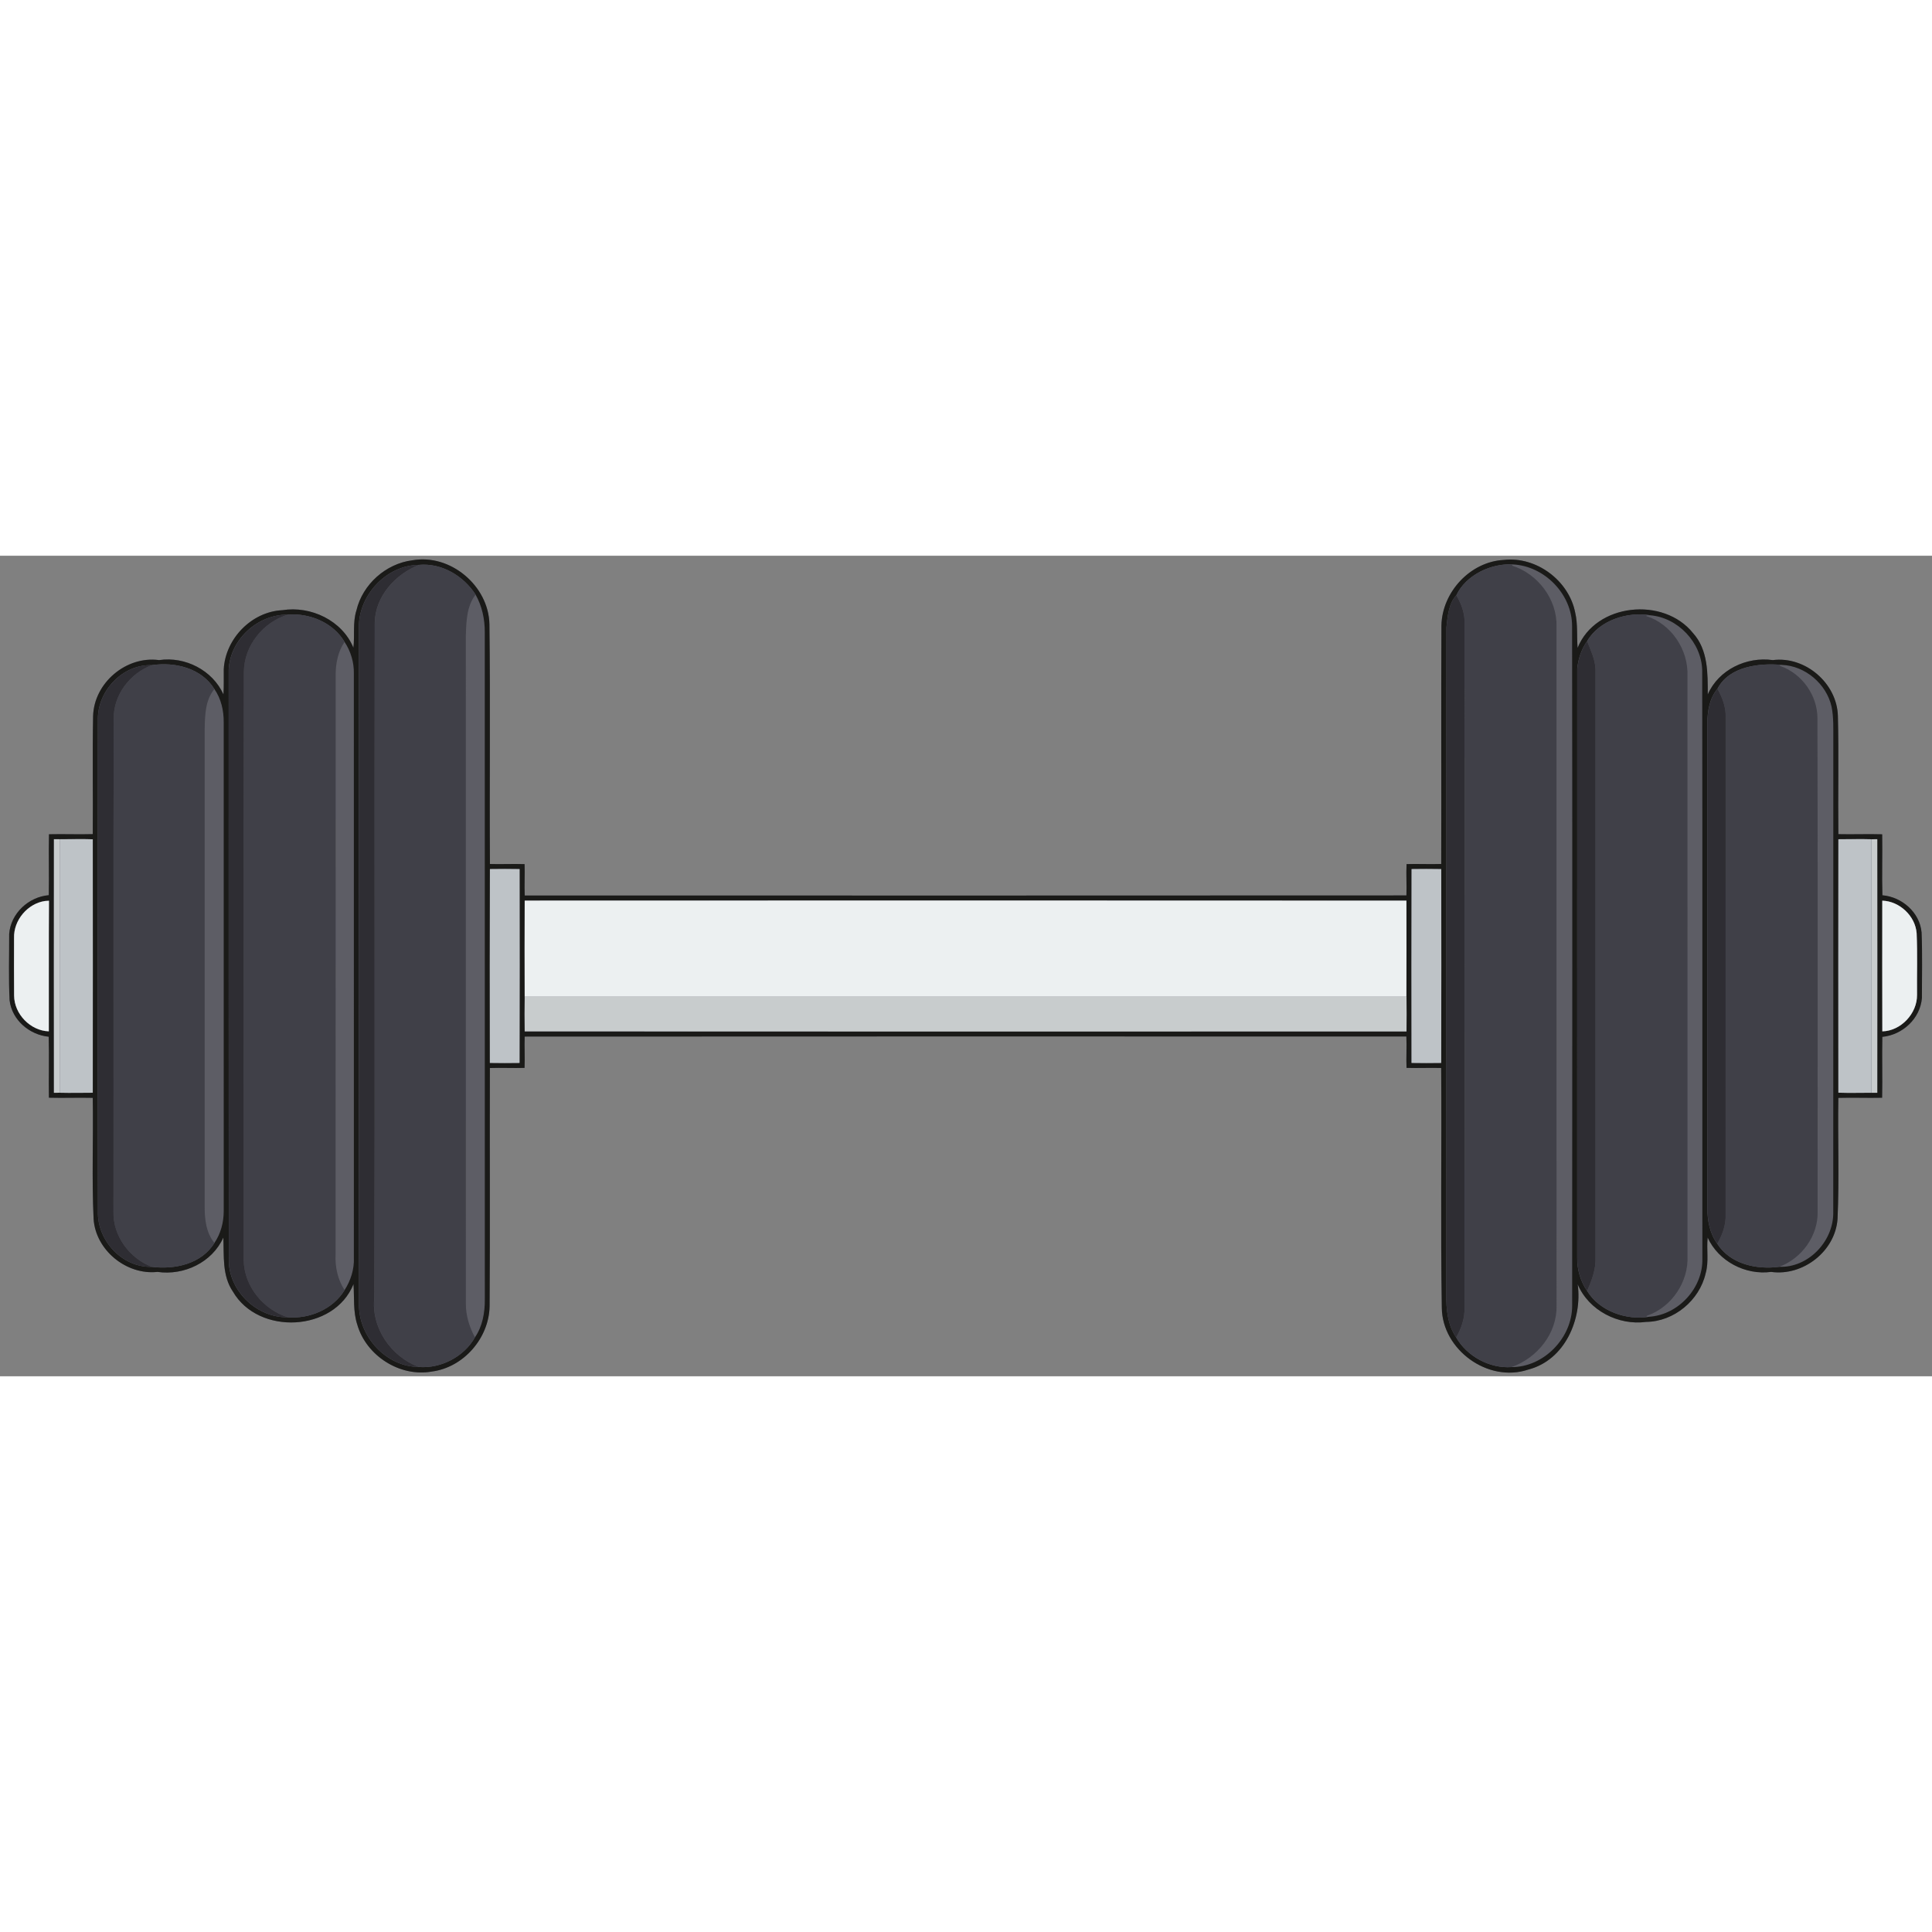 <?xml version="1.0" encoding="UTF-8" standalone="no"?>
<svg id="svg2" xmlns:rdf="http://www.w3.org/1999/02/22-rdf-syntax-ns#" xmlns="http://www.w3.org/2000/svg" height="64" width="64" version="1.1" xmlns:cc="http://creativecommons.org/ns#" xmlns:dc="http://purl.org/dc/elements/1.1/" viewBox="0 0 2331 990">
<rect x="0" y="0" width="2331" height="990" fill="#808080" stroke="none"/>
<g id="g4221" transform="translate(-3200)">
<path id="rect4218" d="m3710.5 4.416c-4.266-0.034-8.567 0.315-12.867 1.075-32.05 4-60.15 29.029-67.58 60.519-4.7 14.539-1.9 30.79-3.7 44.99-13.52-32.86-51.32-50.791-85.67-45.291-37.14 1.72-68.899 34.491-70.739 71.361-0.12 10.08 0.319 20.169-0.391 30.239-13.17-29.19-46.18-46.05-77.63-41.38-39.71-5.34-78.461 27.46-79.611 67.47-0.92 47.48-0.01 95.001-0.409 142.49-17.6 0.52-35.22-0.261-52.82 0.169-0.54 24.48 0.261 49.01-0.239 73.5-24.37 2.06-45.9 21.951-47.77 46.711 0.06 26.67-0.831 53.409 0.489 80.059 2.73 23.78 23.941 41.771 47.191 43.991 0.69 24.5-0.18 49.05 0.25 73.57 17.62 0.52 35.26-0.27 52.88 0.18 0.82 48.63-1.25 97.37 1.02 145.95 2.32 37.8 39.631 68.159 77.041 64.059 32.03 4.63 66.009-11.419 79.489-41.459 0.97 22.03-1.64 45.93 11.6 65.3 30.8 53.02 122.23 48.699 145.44-9.091 1.16 16.28-0.62 33.19 4.62 49.02 10.81 37.4 51.4 63.46 90.03 56.43 38.17-4.97 68.809-40.26 69.559-78.58 0.68-95.86-0-191.75 0.33-287.61 13.93-0.48 27.891 0.26 41.831-0.15 0.56-12.59-0.301-25.221 0.159-37.811 354.6-0.27 709.23-0.12 1063.8-0.07 0.55 12.6-0.311 25.23 0.169 37.85 13.92 0.47 27.882-0.27 41.831 0.15 0.69 96.42-0.83 192.92 0.759 289.32 0.502 50.67 55.851 90.9 104.29 74.55 44.34-11.45 65.369-61.02 59.639-102.93 13.26 31.66 49.18 50.011 82.75 45.391 33.55-0.4 64.171-26.001 71.611-58.481 4.08-14.09 0.909-28.859 2.459-43.219 13.17 28.65 45.51 45.549 76.6 41.389 38.54 5.39 77.5-25.07 80.1-64.02 2.18-48.57 0.181-97.32 0.95-145.95 17.59-0.53 35.21 0.251 52.821-0.169 0.54-24.47-0.29-48.981 0.259-73.461 24.4-2.33 45.69-22 47.75-46.75-0.02-26.38 0.71-52.809-0.4-79.159-2.06-24.14-23.72-42.97-47.28-44.9-0.7-24.49 0.169-49.051-0.25-73.561-17.631-0.52-35.26 0.251-52.86-0.169-0.56-47.46 0.63-94.97-0.57-142.42-0.87-39.49-39.23-72.601-78.49-67.591-31.64-4.5-65.53 11.621-78.51 41.461-0.06-25.48 0.53-53.791-17.83-74.091-35.45-44.23-117.42-36.18-139.2 17.88-1.21-14.18 0.39-28.699-2.95-42.709-7.62-38.62-46.922-67.921-86.182-63.391-40.47 2.15-74.39 38.88-75.179 79.13-0.47 95.89 0.03 191.8-0.239 287.7-13.95 0.47-27.902-0.27-41.831 0.15-0.58 12.59 0.279 25.211-0.159 37.811-354.6 0.26-709.23 0.12-1063.8 0.07-0.57-12.61 0.291-25.24-0.169-37.85-13.93-0.48-27.881 0.26-41.811-0.15-0.64-96.45 0.611-192.97-0.609-289.41-0.897-41.905-38.794-77.79-80.033-78.114zm1727.5 337.5c0.219-0.001 0.438 0.001 0.657 0-1.002 0.005-2.004 0.013-3.006 0.02 0.783-0.006 1.566-0.016 2.35-0.02z" fill="#5d5d65"/>
<path id="path4" d="m3697.6 5.49c45.87-8.11 91.91 30.8 92.9 77.04 1.22 96.44-0.03 192.96 0.61 289.41 13.93 0.41 27.88-0.33 41.81 0.15 0.46 12.61-0.4 25.24 0.17 37.85 354.61 0.05 709.24 0.19 1063.8-0.07 0.44-12.6-0.42-25.22 0.16-37.81 13.93-0.42 27.88 0.32 41.83-0.15 0.27-95.9-0.23-191.81 0.24-287.7 0.79-40.25 34.71-76.98 75.18-79.13 39.26-4.53 78.56 24.77 86.18 63.39 3.34 14.01 1.74 28.53 2.95 42.71 21.78-54.06 103.75-62.11 139.2-17.88 18.36 20.3 17.77 48.61 17.83 74.09 12.98-29.84 46.87-45.96 78.51-41.46 39.26-5.01 77.62 28.1 78.49 67.59 1.2 47.45 0.01 94.96 0.57 142.42 17.6 0.42 35.23-0.35 52.86 0.17 0.42 24.51-0.45 49.07 0.25 73.56 23.56 1.93 45.22 20.76 47.28 44.9 1.11 26.35 0.38 52.78 0.4 79.16-2.06 24.75-23.35 44.42-47.75 46.75-0.55 24.48 0.28 48.99-0.26 73.46-17.61 0.42-35.23-0.36-52.82 0.17-0.77 48.63 1.23 97.38-0.95 145.95-2.6 38.95-41.56 69.41-80.1 64.02-31.09 4.16-63.43-12.74-76.6-41.39-1.55 14.36 1.62 29.13-2.46 43.22-7.44 32.48-38.06 58.08-71.61 58.48-33.57 4.62-69.49-13.73-82.75-45.39 5.73 41.91-15.3 91.48-59.64 102.93-48.44 16.35-103.79-23.88-104.29-74.55-1.59-96.4-0.07-192.9-0.76-289.32-13.95-0.42-27.91 0.32-41.83-0.15-0.48-12.62 0.38-25.25-0.17-37.85-354.61-0.05-709.24-0.2-1063.8 0.07-0.46 12.59 0.4 25.22-0.16 37.81-13.94 0.41-27.9-0.33-41.83 0.15-0.33 95.86 0.35 191.75-0.33 287.61-0.75 38.32-31.39 73.61-69.56 78.58-38.63 7.03-79.22-19.03-90.03-56.43-5.24-15.83-3.46-32.74-4.62-49.02-23.21 57.79-114.64 62.11-145.44 9.09-13.24-19.37-10.63-43.27-11.6-65.3-13.48 30.04-47.46 46.09-79.49 41.46-37.41 4.1-74.72-26.26-77.04-64.06-2.27-48.58-0.2-97.32-1.02-145.95-17.62-0.45-35.26 0.34-52.88-0.18-0.43-24.52 0.44-49.07-0.25-73.57-23.25-2.22-44.46-20.21-47.19-43.99-1.32-26.65-0.43-53.39-0.49-80.06 1.87-24.76 23.4-44.65 47.77-46.71 0.5-24.49-0.3-49.02 0.24-73.5 17.6-0.43 35.22 0.35 52.82-0.17 0.4-47.49-0.51-95.01 0.41-142.49 1.15-40.01 39.9-72.81 79.61-67.47 31.45-4.67 64.46 12.19 77.63 41.38 0.71-10.07 0.27-20.16 0.39-30.24 1.84-36.87 33.6-69.64 70.74-71.36 34.35-5.5 72.15 12.43 85.67 45.29 1.81-14.2-1.02-30.45 3.64-44.99 7.43-31.49 35.53-56.52 67.58-60.52m1259.5 42.17c-9.41 10.07-10.47 25.51-11.97 38.55-0.41 268.27 0.01 536.54-0.2 804.82-0.14 17.88 1.55 36.91 11.94 52.11 13.08 22.85 40.41 37.64 66.73 35.8 39.09 0.23 73.35-35.35 73.24-74.16 0.16-273.16 0.33-546.34-0.08-819.49 0.27-38.68-33.26-73.07-71.66-74.81-26.09-1.47-56.39 12.68-68 37.18m-1324.1 41.43c-0.06 271.54-0.28 543.09 0.11 814.62-0.25 38.75 33 74.82 72.17 75.11 26.62 2.09 54.61-12.44 67.66-35.69 9.3-13.3 12.18-30.16 12-46.12-0.07-268.3 0.03-536.6-0.05-804.89 0.04-15.76-3.31-31.5-11.14-45.26-14.58-22.59-41.01-38.4-68.4-35.82-40.18 0.46-74.18 38.15-72.35 78.05m-157.1 47.97c0.08 238.23-0.15 476.46 0.11 714.68 1.15 36.63 34.69 67.83 71.22 67.12 26.44 2.05 54.44-9.76 68.51-32.79 7.4-11.54 11.82-25.27 11.21-39.06-0.1-234.98-0.05-469.97-0.02-704.96 0.27-13.45-3.8-26.94-11.25-38.11-13.66-23.18-42.11-35.01-68.39-32.85-36.26-0.45-69.39 29.65-71.39 65.97m1638.9-33.91c-6.73 9.31-10.72 21.33-11.87 32.96-0.07 236.93-0.01 473.87-0.03 710.81-0.29 14.1 3.93 28.5 11.86 39.97 15.11 24.91 48.01 35.87 75 31.3 35.27-2.2 65.15-34.91 64.17-70.25-0.18-236.55 0.21-473.12-0.19-709.67-0.76-33.63-29.42-63.75-62.87-66.43-26.98-4.56-61.12 5.68-76.07 31.31m157.29 57.5c-9.61 11.33-12.04 26.98-12.2 41.36 0.04 194.96-0.03 389.92 0.03 584.88-0.01 15.15 2.88 30.66 11.93 43.17 15.7 24.68 47.39 31.52 74.76 27.87 34.65 1.39 64.77-29.96 65.23-64.01 0.14-190.32 0.01-380.64 0.07-570.97-0.07-13.58 0.61-27.33-2.07-40.74-6.1-27.45-31.8-49.46-60.02-50.48-26.02-2.4-63.63 1.24-77.73 28.92m-1954 35.55c-0.24 198.17-0.36 396.36 0.05 594.53-1.22 35.41 29.27 68.31 65.08 67.28 27.77 3.41 59.93-3.5 75.47-28.86 7.6-11.12 11.21-24.78 11.23-38.17-0.01-196.63 0.02-393.26-0.02-589.88 0.15-14.12-3.08-28.56-11.26-40.25-15.68-25.37-47.65-32.99-75.57-28.81-34.54-1.22-64.7 30.14-64.98 64.16m-53.11 145.82c-0.1 101.98-0.11 203.97 0 305.96 1.74-0.01 5.22-0.04 6.95-0.05 13.3 0.33 26.62 0.05 39.92 0 0.13-101.93 0.1-203.87 0.01-305.8-13.29-0.48-26.62-0.09-39.93-0.07-1.73-0.01-5.21-0.03-6.95-0.04m2153 0.05c-0.14 101.93-0.1 203.87-0.01 305.8 13.27 0.47 26.6 0.07 39.93 0.09 1.74 0 5.21 0.01 6.95 0.02 0.1-101.99 0.1-203.98 0-305.96-1.74 0.02-5.22 0.05-6.95 0.07-13.31-0.4-26.64-0.06-39.92-0.02m-1626.9 35.99c-0.27 77.94-0.13 155.91-0.06 233.86 11.92 0.23 23.86 0.19 35.8 0.02 0.27-77.94 0.13-155.91 0.06-233.86-11.94-0.23-23.87-0.2-35.8-0.02m1112 0c-0.27 77.94-0.14 155.91-0.06 233.86 11.91 0.23 23.85 0.19 35.8 0.02 0.26-77.94 0.13-155.91 0.06-233.86-11.95-0.23-23.88-0.2-35.8-0.02m-1648.6 38.49c-21.11 2.93-38.23 23.24-37.53 44.56-0.02 23.21-0.17 46.41 0.06 69.62 0.12 22.23 19.66 42.41 41.88 43.11 0.18-52.52-0.19-105.06 0.19-157.59l-4.6 0.3m578.53-0.46c-0.17 38.63-0.14 77.27-0.02 115.91-0.24 13.95-0.14 27.91-0.01 41.87 354.6 0.26 709.25 0.13 1063.9 0.06 0.18-13.97 0.17-27.96-0.01-41.93 0.15-38.62 0.11-77.25 0.02-115.87-354.6-0.25-709.24-0.16-1063.8-0.04m1637.9 0.07c-0.02 52.56-0.14 105.14 0.06 157.71 22.53-0.57 42.13-21.57 41.89-44-0.24-24.76 0.63-49.55-0.47-74.28-1.52-20.95-20.61-38.8-41.48-39.43z" fill="#1a1a18"/>
<g>
<path id="path6" d="m5020.2 10.386c-24.869 0.433-52.18 14.305-63.064 37.273 5.21 9.02 9.231 18.981 9.861 29.481 0.03 276.59-0.011 553.19 0.019 829.78 0.41 12.8-3.749 25.26-10.109 36.22 13.08 22.85 40.41 37.64 66.73 35.8 30.92-10.82 55.12-40.56 54.38-74.05-0.05-273.26 0.05-546.53-0.05-819.78 0.84-32.71-22.759-63.429-53.589-73.169 0.19-0.36 0.569-1.101 0.759-1.461-1.631-0.092-3.278-0.123-4.936-0.094zm-1309.6 0.383c-1.702 0.02-3.41 0.111-5.122 0.272-28.42 11.41-52.31 37.489-53.27 69.239-0.57 271.44 0.351 542.9-0.459 814.34-4.32 36.48 19.869 71.6 53.659 84.2 26.62 2.09 54.611-12.441 67.661-35.691-6.85-12.62-11.19-26.769-11-41.209-0.06-268.29 0.019-536.58-0.041-804.88 0.51-17 0.85-36.161 11.85-50.181-13.668-21.178-37.752-36.397-63.278-36.091zm1467.3 60.02c-24.109 0.067-50.386 10.736-63 32.361 4.28 11 9.73 21.91 10.08 33.95 0.03 236.59 0.04 473.19 0 709.79 0.59 14.1-4.45 27.39-10.12 40 15.11 24.91 48.01 35.87 75 31.3-1.92 0.42-5.32-0.131-1.93-1.531 29.23-10.43 49.46-40.709 48.07-71.709-0.04-233.28 0.07-466.55-0.05-699.83 1.31-31.66-19.449-62.77-49.859-72.43 1.16-1.32 3.27-0.59 4.88-0.85-4.216-0.713-8.606-1.064-13.07-1.052zm-1625.6 0.059c-1.655 0.026-3.306 0.107-4.949 0.242-29.99 8.9-53.02 37.61-53.15 69.23-0.54 236.52-0.11 473.07-0.22 709.61 0.52 31.54 23.599 59.63 53.309 68.93 26.44 2.05 54.441-9.759 68.511-32.789-8.34-12.53-11.65-28.071-10.92-42.991 0.21-233.32-0.011-466.64 0.109-699.96 0.06-13.67 2.94-27.74 10.75-39.18-12.806-21.731-38.611-33.487-63.441-33.092zm-155.88 60.119c-4.483 0.054-8.944 0.42-13.306 1.073-26.27 9.92-46.149 35.729-45.909 64.269-0.58 198.23-0.031 396.47-0.281 594.69-0.94 29.46 19.221 56.679 46.341 67.009 27.77 3.41 59.93-3.499 75.47-28.859-10.3-12.38-11.941-29.631-11.791-45.141 0.05-191.66 0.021-383.32 0.011-574.98 0.34-16.41 0.66-34.94 11.73-48.18-13.23-21.406-38.058-30.176-62.264-29.883zm1940.6 0.148c-24.287-0.062-52.92 6.179-64.817 29.534 5.81 10.52 10.42 22.181 9.8 34.441 0.01 199.94 0.019 399.88-0.011 599.81 0.56 12.5-3.95 24.469-10.03 35.159 15.7 24.68 47.389 31.52 74.759 27.87 27.24-10.16 47.121-37.61 46.281-66.98-0.13-198.21 0.32-396.44-0.22-594.64 0.1-27.75-18.55-53.889-44.58-63.209-2.29-1.13 0.62-1.52 1.73-1.37-4.066-0.375-8.415-0.603-12.912-0.614z" fill="#404048"/>
<path id="path8" d="m3705.4 11.041c-40.18 0.46-74.18 38.15-72.35 78.05-0.06 271.54-0.279 543.09 0.111 814.62-0.25 38.75 32.999 74.821 72.169 75.111-33.79-12.6-57.979-47.72-53.659-84.2 0.81-271.44-0.111-542.9 0.459-814.34 0.96-31.75 24.85-57.829 53.27-69.239zm1251.7 36.619c-9.41 10.07-10.47 25.51-11.97 38.55-0.41 268.27 0.01 536.54-0.2 804.82-0.14 17.88 1.551 36.911 11.941 52.111 6.36-10.96 10.519-23.42 10.109-36.22-0.03-276.59 0.011-553.19-0.019-829.78-0.63-10.5-4.651-20.461-9.861-29.481zm-1411.4 23.431c-35.59 0.491-67.723 30.216-69.692 65.969 0.08 238.23-0.151 476.46 0.109 714.68 1.15 36.63 34.69 67.829 71.22 67.119-29.71-9.3-52.789-37.39-53.309-68.93 0.11-236.54-0.32-473.09 0.22-709.61 0.13-31.62 23.16-60.33 53.15-69.23-0.567-0.007-1.133-0.008-1.698 0zm1569.2 32.059c-6.73 9.31-10.72 21.329-11.87 32.959-0.07 236.93-0.01 473.87-0.03 710.81-0.29 14.1 3.929 28.5 11.859 39.97 5.67-12.61 10.71-25.9 10.12-40 0.04-236.6 0.03-473.2 0-709.79-0.35-12.04-5.8-22.95-10.08-33.95zm-1733.4 28.856c-33.86-0.206-63.088 30.705-63.364 64.194-0.24 198.17-0.36 396.36 0.05 594.53-1.22 35.41 29.27 68.31 65.08 67.28-27.12-10.33-47.281-37.549-46.341-67.009 0.25-198.22-0.299-396.46 0.281-594.69-0.24-28.54 19.639-54.349 45.909-64.269-0.54-0.019-1.078-0.031-1.616-0.034zm1890.7 28.64c-9.61 11.33-12.04 26.979-12.2 41.359 0.04 194.96-0.03 389.92 0.03 584.88-0.01 15.15 2.88 30.659 11.93 43.169 6.08-10.69 10.59-22.659 10.03-35.159 0.03-199.93 0.021-399.87 0.011-599.81 0.62-12.26-3.99-23.921-9.8-34.441z" fill="#2e2d33"/>
<path id="path42" d="m3265.1 342.02c-0.1 101.98-0.11 203.97 0 305.96 1.74-0.01 5.22-0.04 6.95-0.05-0.02-101.96-0.02-203.91 0-305.87-1.73-0.01-5.21-0.029-6.95-0.039zm2199.9 0c-1.74 0.02-5.22 0.05-6.95 0.07 0.02 101.96 0.01 203.91 0 305.87 1.74 0 5.21 0.01 6.95 0.02 0.1-101.99 0.1-203.98 0-305.96zm-1631.9 189.98c-0.24 13.95-0.141 27.91-0.011 41.87 354.6 0.26 709.25 0.129 1063.9 0.059 0.18-13.97 0.171-27.96-0.01-41.93h-1063.8z" fill="#c8cccd"/>
<path id="path44" d="m3297 341.89c-8.32-0.001-16.647 0.155-24.966 0.167-0.02 101.96-0.02 203.91 0 305.87 13.3 0.33 26.62 0.05 39.92 0 0.13-101.93 0.101-203.87 0.011-305.8-4.984-0.18-9.974-0.237-14.966-0.238zm2151 0.02c-9.987-0.071-19.974 0.128-29.934 0.158-0.14 101.93-0.101 203.87-0.011 305.8 13.27 0.47 26.601 0.069 39.931 0.089 0.01-101.96 0.02-203.91 0-305.87-3.328-0.1-6.657-0.154-9.986-0.178zm-1639 36.01c-5.966 0.001-11.932 0.054-17.897 0.144-0.27 77.94-0.129 155.91-0.059 233.86 11.92 0.23 23.86 0.19 35.8 0.02 0.27-77.94 0.129-155.91 0.059-233.86-5.97-0.115-11.937-0.165-17.903-0.164zm1112 0c-5.966 0.001-11.929 0.054-17.889 0.144-0.27 77.94-0.139 155.91-0.059 233.86 11.91 0.23 23.85 0.19 35.8 0.02 0.26-77.94 0.129-155.91 0.059-233.86-5.975-0.115-11.945-0.165-17.911-0.164z" fill="#bec3c7"/>
<path id="path54" d="m4365 415.97c-177.31 0.006-354.62 0.059-531.93 0.119-0.17 38.63-0.14 77.269-0.02 115.91h1063.8c0.15-38.62 0.11-77.25 0.02-115.87-177.3-0.125-354.61-0.164-531.92-0.158zm1106 0.188c-0.02 52.56-0.139 105.14 0.061 157.71 22.53-0.57 42.129-21.57 41.889-44-0.24-24.76 0.63-49.55-0.47-74.28-1.52-20.95-20.61-38.801-41.48-39.431zm-2211.9 0.091-4.6 0.3c-21.11 2.93-38.23 23.239-37.53 44.559-0.02 23.21-0.169 46.41 0.061 69.62 0.12 22.23 19.66 42.411 41.88 43.111 0.18-52.52-0.191-105.06 0.189-157.59z" fill="#ecf0f1"/>
</g>
</g>
</svg>
